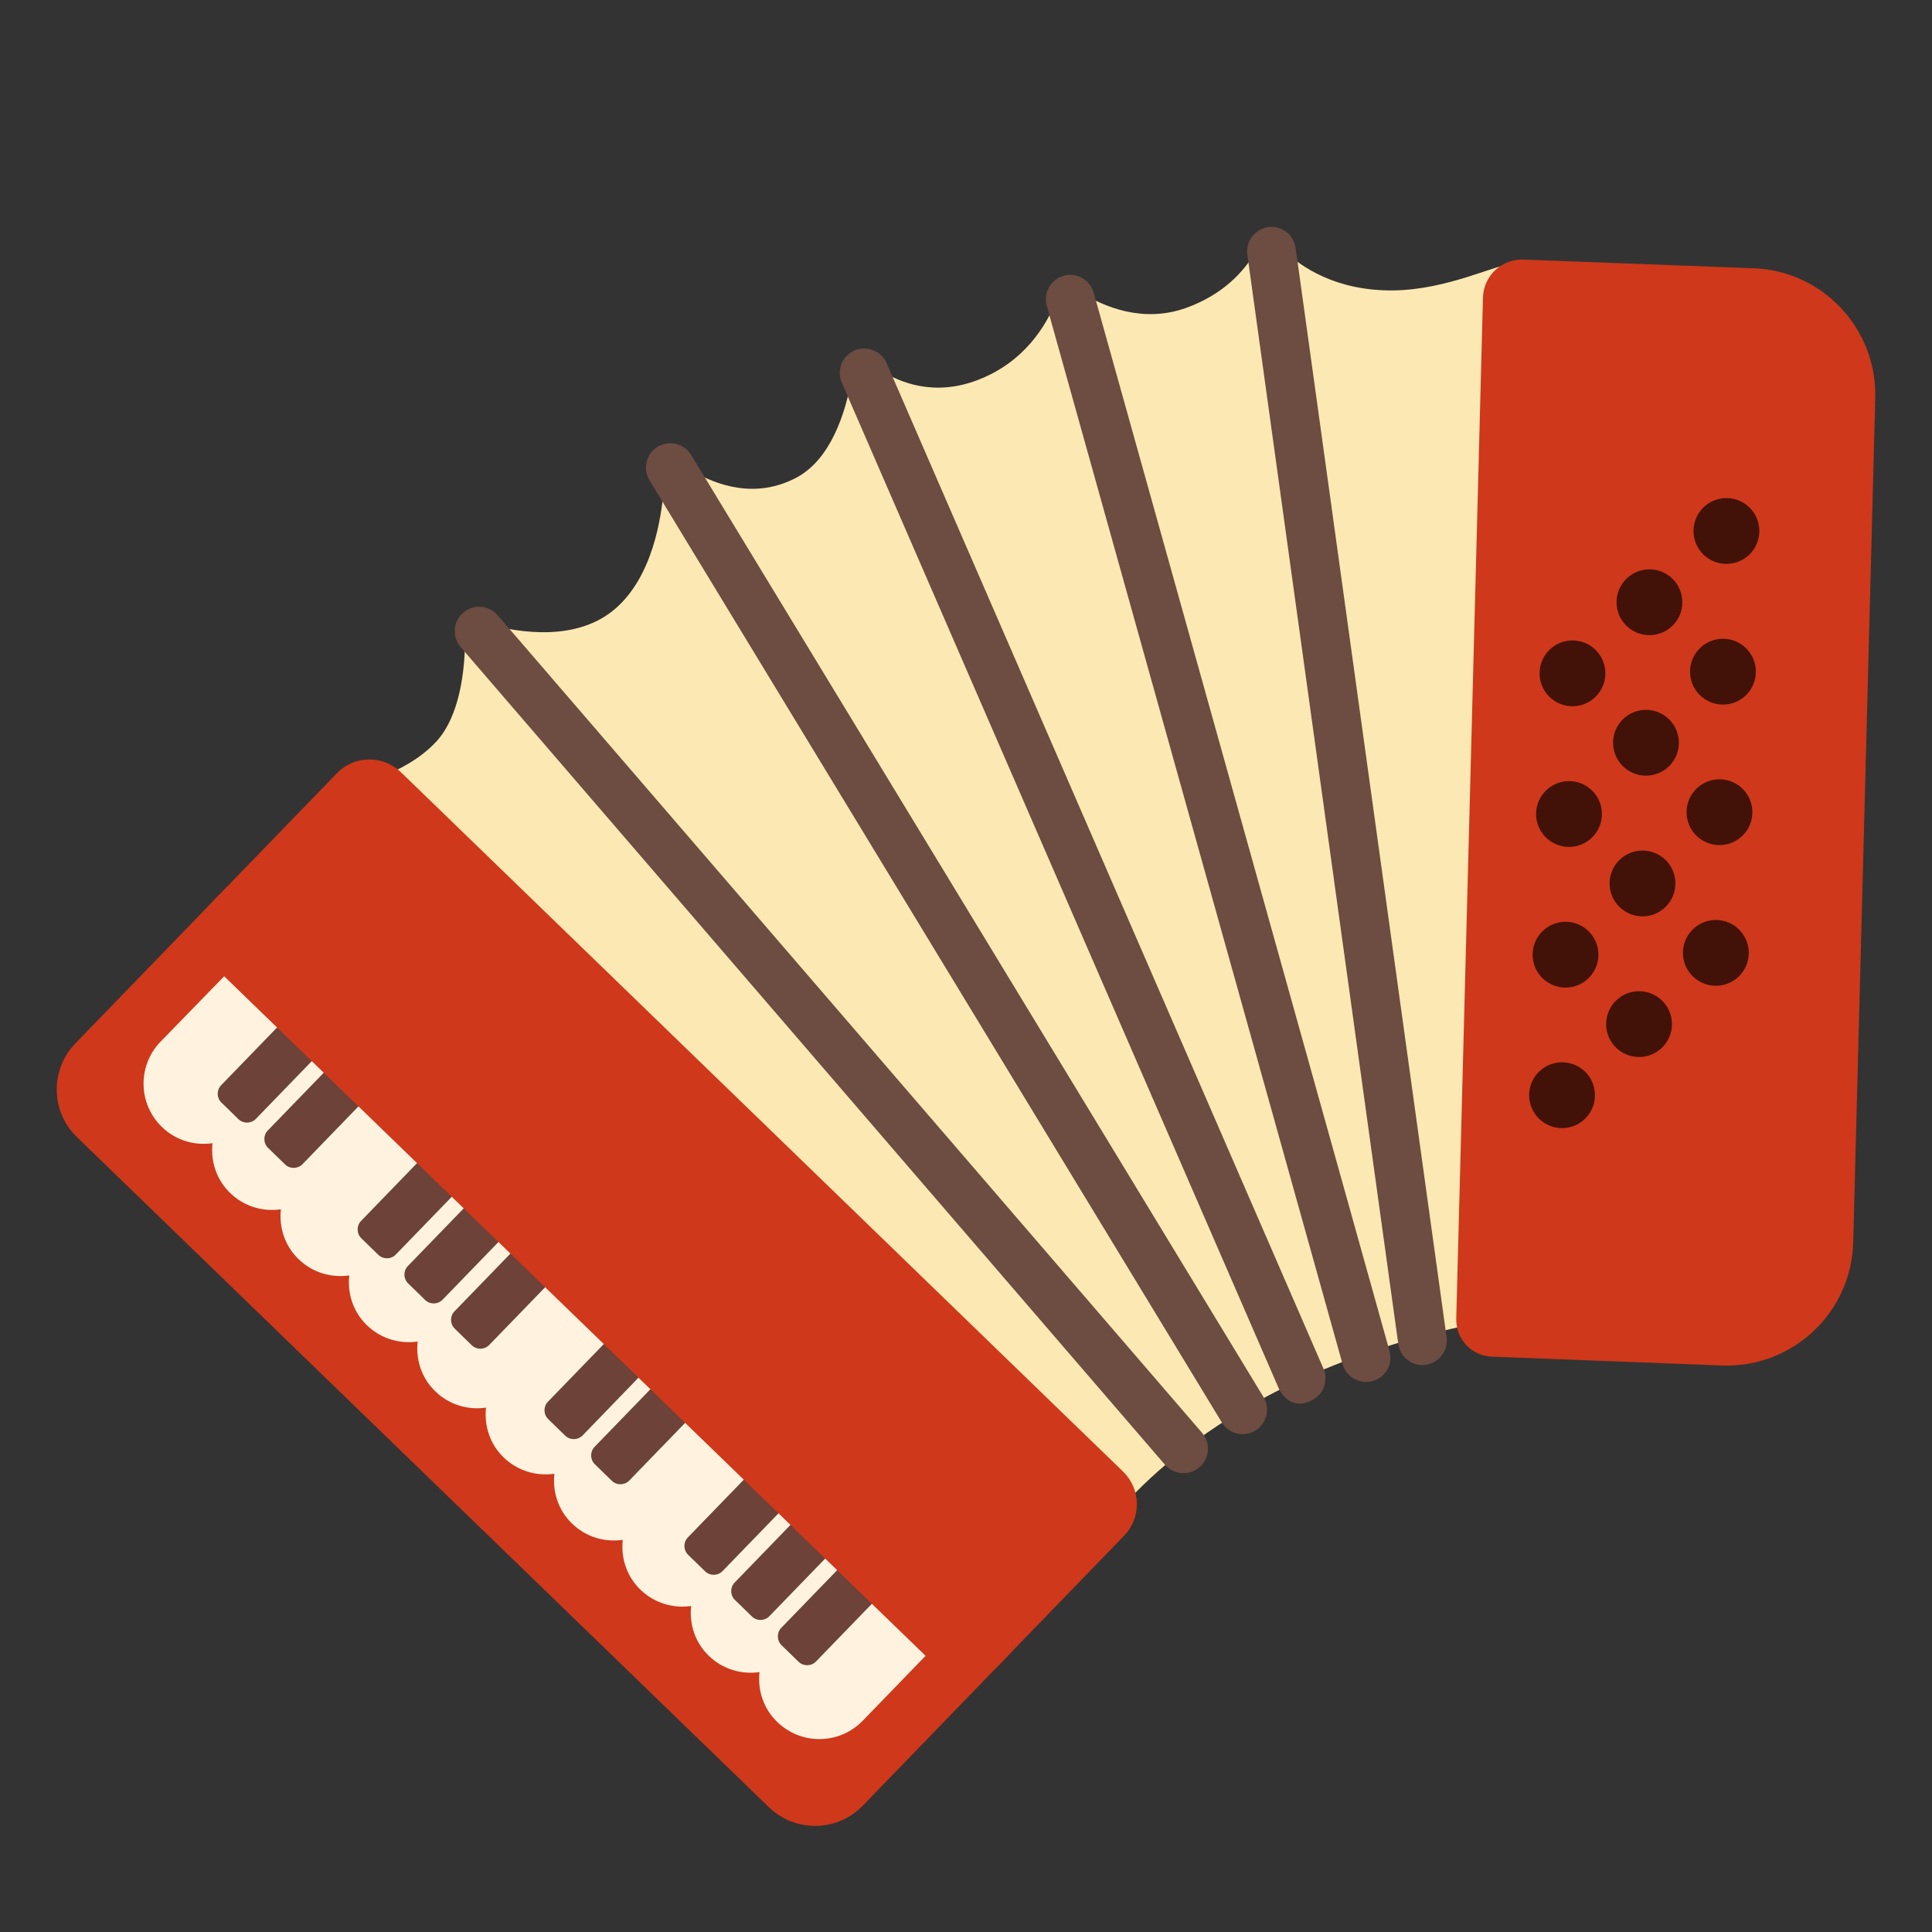 <?xml version='1.0' encoding='UTF-8'?>
<svg xmlns="http://www.w3.org/2000/svg" xmlns:xlink="http://www.w3.org/1999/xlink" xmlns:serif="http://www.serif.com/" viewBox="0 0 128 128" version="1.1" xml:space="preserve" style="fill-rule:evenodd;clip-rule:evenodd;stroke-linejoin:round;stroke-miterlimit:2;">
    <rect x="0" y="0" width="128" height="128" fill="#333333" stroke="none"/>
    <g>
        <path d="M110.65,19.14C110.36,19.01 111.08,17.83 100.08,17.53C99.12,17.5 95.95,19.19 92.33,19.24C88.58,19.29 86.23,17.73 84.97,16.52C84.41,15.98 83.52,16.12 83.12,16.78C82.41,17.97 81.06,19.51 78.58,20.4C75.71,21.43 73.12,20.31 71.66,19.4C71.05,19.02 70.23,19.29 69.96,19.96C69.32,21.55 67.87,24.01 64.74,25.19C61.89,26.27 59.6,25.37 58.19,24.45C57.49,23.99 56.55,24.4 56.4,25.22C56.01,27.31 55.07,30.4 52.79,31.63C50.07,33.09 47.46,32.15 45.81,31.17C45.05,30.71 44.07,31.19 44,32.08C43.84,34.47 43.18,38.19 40.82,40.28C38.27,42.54 34.42,41.93 32.29,41.35C31.54,41.15 30.82,41.71 30.81,42.49C30.79,44.38 30.48,47.45 28.88,49.16C26.73,51.45 23.23,52.04 23.23,52.04L73.31,101C74.48,99.75 81.23,90.58 99.39,87.38C101.12,87.07 108.91,86.06 109.66,85.56C110.68,84.87 109.68,78.17 109.73,76.53C109.86,71.8 109.99,67.07 110.12,62.33C110.37,53.07 110.63,43.81 110.88,34.55C110.97,31.33 111.06,28.1 111.14,24.88C111.17,23.72 111.35,22.47 111.24,21.31C111.12,19.85 111.3,19.43 110.65,19.14Z" style="fill:rgb(252,232,178);fill-rule:nonzero;"/>
        <g>
            <path d="M78.41,97.6C77.95,97.6 77.5,97.41 77.18,97.04L30.52,42.87C29.94,42.19 30.01,41.17 30.69,40.59C31.37,40.01 32.39,40.08 32.97,40.76L79.64,94.93C80.22,95.61 80.15,96.63 79.47,97.21C79.16,97.47 78.79,97.6 78.41,97.6Z" style="fill:rgb(109,76,65);fill-rule:nonzero;"/>
        </g>
        <g>
            <path d="M82.33,95.02C81.78,95.02 81.25,94.74 80.95,94.24L43.03,31.82C42.57,31.06 42.81,30.06 43.57,29.6C44.33,29.14 45.33,29.38 45.79,30.14L83.71,92.56C84.17,93.32 83.93,94.32 83.17,94.78C82.9,94.94 82.62,95.02 82.33,95.02Z" style="fill:rgb(109,76,65);fill-rule:nonzero;"/>
        </g>
        <g>
            <path d="M84.78,92.12L55.77,25.35C55.42,24.53 55.79,23.58 56.61,23.22C57.43,22.87 58.38,23.24 58.74,24.06L87.75,90.83C87.75,90.83 88.17,92.17 86.84,92.81C85.47,93.48 84.78,92.12 84.78,92.12Z" style="fill:rgb(109,76,65);fill-rule:nonzero;"/>
        </g>
        <g>
            <path d="M90.51,91.56C89.8,91.56 89.15,91.09 88.95,90.38L69.35,20.26C69.11,19.4 69.61,18.51 70.47,18.27C71.33,18.03 72.22,18.53 72.46,19.39L92.06,89.51C92.3,90.37 91.8,91.26 90.94,91.5C90.8,91.54 90.65,91.56 90.51,91.56Z" style="fill:rgb(109,76,65);fill-rule:nonzero;"/>
        </g>
        <g>
            <path d="M94.24,90.44C93.45,90.44 92.75,89.85 92.64,89.04L82.64,16.87C82.52,15.98 83.14,15.17 84.02,15.05C84.9,14.92 85.72,15.55 85.84,16.43L95.84,88.6C95.96,89.48 95.34,90.3 94.46,90.42C94.39,90.43 94.32,90.44 94.24,90.44Z" style="fill:rgb(109,76,65);fill-rule:nonzero;"/>
        </g>
        <path d="M96.48,87.37C96.45,88.7 97.47,89.81 98.8,89.88L114.18,90.47C118.81,90.59 122.66,86.94 122.78,82.31L124.24,26.37C124.36,21.74 120.71,17.89 116.08,17.77L100.97,17.2C99.52,17.12 98.29,18.26 98.25,19.71L96.48,87.37Z" style="fill:rgb(207,56,26);fill-rule:nonzero;"/>
        <path d="M66.91,109.56L57.16,119.63C55.47,121.38 52.68,121.42 50.94,119.73L5.1,75.34C3.35,73.65 3.31,70.86 5,69.12L14.75,59.05C16.44,57.3 19.23,57.26 20.97,58.95L66.8,103.34C68.55,105.03 68.6,107.81 66.91,109.56Z" style="fill:rgb(207,56,26);fill-rule:nonzero;"/>
        <path d="M10.64,69.01C9.1,70.6 9.14,73.13 10.73,74.67C11.65,75.56 12.89,75.91 14.08,75.74C13.95,76.93 14.33,78.16 15.26,79.05C16.18,79.94 17.42,80.29 18.61,80.12C18.48,81.31 18.86,82.54 19.79,83.43C20.71,84.32 21.95,84.67 23.14,84.5C23.01,85.69 23.39,86.92 24.32,87.81C25.24,88.7 26.48,89.05 27.67,88.88C27.54,90.07 27.92,91.3 28.85,92.19C29.77,93.08 31.01,93.43 32.2,93.26C32.07,94.45 32.45,95.68 33.38,96.57C34.31,97.46 35.54,97.81 36.73,97.64C36.6,98.83 36.98,100.06 37.91,100.95C38.83,101.84 40.07,102.19 41.26,102.02C41.13,103.21 41.51,104.44 42.44,105.33C43.37,106.22 44.6,106.57 45.79,106.4C45.66,107.59 46.04,108.82 46.97,109.71C47.89,110.6 49.13,110.95 50.32,110.78C50.19,111.97 50.57,113.2 51.5,114.09C53.09,115.63 55.62,115.59 57.16,114L66.96,103.88L20.5,58.88L10.64,69.01Z" style="fill:rgb(255,243,224);fill-rule:nonzero;"/>
        <path d="M24.06,66.79L16.95,74.13C16.64,74.45 16.12,74.46 15.8,74.15L14.67,73.05C14.35,72.74 14.34,72.22 14.65,71.9L21.76,64.56C22.07,64.24 22.59,64.23 22.91,64.54L24.04,65.64C24.36,65.95 24.37,66.47 24.06,66.79Z" style="fill:rgb(109,66,56);fill-rule:nonzero;"/>
        <path d="M27.15,69.79L20.04,77.13C19.73,77.45 19.21,77.46 18.89,77.15L17.76,76.05C17.44,75.74 17.43,75.22 17.74,74.9L24.85,67.56C25.16,67.24 25.68,67.23 26,67.54L27.13,68.64C27.45,68.95 27.46,69.46 27.15,69.79Z" style="fill:rgb(109,66,56);fill-rule:nonzero;"/>
        <path d="M33.33,75.78L26.22,83.12C25.91,83.44 25.39,83.45 25.07,83.14L23.94,82.04C23.62,81.73 23.61,81.21 23.92,80.89L31.03,73.55C31.34,73.23 31.86,73.22 32.18,73.53L33.31,74.63C33.64,74.94 33.65,75.45 33.33,75.78Z" style="fill:rgb(109,66,56);fill-rule:nonzero;"/>
        <path d="M36.43,78.77L29.32,86.11C29.01,86.43 28.49,86.44 28.17,86.13L27.04,85.03C26.72,84.72 26.71,84.2 27.02,83.88L34.13,76.54C34.44,76.22 34.96,76.21 35.28,76.52L36.41,77.62C36.73,77.94 36.74,78.45 36.43,78.77Z" style="fill:rgb(109,66,56);fill-rule:nonzero;"/>
        <path d="M39.52,81.77L32.41,89.11C32.1,89.43 31.58,89.44 31.26,89.13L30.13,88.03C29.81,87.72 29.8,87.2 30.11,86.88L37.22,79.54C37.53,79.22 38.05,79.21 38.37,79.52L39.5,80.62C39.82,80.93 39.83,81.45 39.52,81.77Z" style="fill:rgb(109,66,56);fill-rule:nonzero;"/>
        <path d="M45.7,87.76L38.6,95.1C38.29,95.42 37.77,95.43 37.45,95.12L36.32,94.02C36,93.71 35.99,93.19 36.3,92.87L43.41,85.53C43.72,85.21 44.24,85.2 44.56,85.51L45.69,86.61C46.01,86.92 46.02,87.44 45.7,87.76Z" style="fill:rgb(109,66,56);fill-rule:nonzero;"/>
        <path d="M48.8,90.75L41.69,98.09C41.38,98.41 40.86,98.42 40.54,98.11L39.41,97.01C39.09,96.7 39.08,96.18 39.39,95.86L46.5,88.52C46.81,88.2 47.33,88.19 47.65,88.5L48.78,89.6C49.1,89.92 49.11,90.43 48.8,90.75Z" style="fill:rgb(109,66,56);fill-rule:nonzero;"/>
        <path d="M54.98,96.75L47.87,104.09C47.56,104.41 47.04,104.42 46.72,104.11L45.59,103.01C45.27,102.7 45.26,102.18 45.57,101.86L52.68,94.52C52.99,94.2 53.51,94.19 53.83,94.5L54.96,95.6C55.29,95.91 55.3,96.42 54.98,96.75Z" style="fill:rgb(109,66,56);fill-rule:nonzero;"/>
        <path d="M58.08,99.74L50.97,107.08C50.66,107.4 50.14,107.41 49.82,107.1L48.69,106C48.37,105.69 48.36,105.17 48.67,104.85L55.78,97.51C56.09,97.19 56.61,97.18 56.93,97.49L58.06,98.59C58.38,98.9 58.39,99.42 58.08,99.74Z" style="fill:rgb(109,66,56);fill-rule:nonzero;"/>
        <path d="M61.17,102.74L54.06,110.08C53.75,110.4 53.23,110.41 52.91,110.1L51.78,109C51.46,108.69 51.45,108.17 51.76,107.85L58.87,100.51C59.18,100.19 59.7,100.18 60.02,100.49L61.15,101.59C61.47,101.9 61.48,102.41 61.17,102.74Z" style="fill:rgb(109,66,56);fill-rule:nonzero;"/>
        <path d="M74.47,101.75L66.22,110.27C65.07,111.46 63.17,111.49 61.98,110.34L14.14,63.99C12.95,62.84 12.92,60.94 14.07,59.75L22.32,51.23C23.47,50.04 25.37,50.01 26.56,51.16L74.41,97.5C75.6,98.66 75.63,100.56 74.47,101.75Z" style="fill:rgb(207,56,26);fill-rule:nonzero;"/>
        <circle cx="104.18" cy="44.61" r="2.18" style="fill-opacity:0.68;"/>
        <circle cx="103.95" cy="53.93" r="2.18" style="fill-opacity:0.68;"/>
        <circle cx="103.72" cy="63.25" r="2.18" style="fill-opacity:0.68;"/>
        <circle cx="103.49" cy="72.56" r="2.18" style="fill-opacity:0.68;"/>
        <circle cx="114.38" cy="35.18" r="2.18" style="fill-opacity:0.68;"/>
        <circle cx="114.15" cy="44.5" r="2.18" style="fill-opacity:0.68;"/>
        <circle cx="113.92" cy="53.81" r="2.18" style="fill-opacity:0.68;"/>
        <circle cx="113.68" cy="63.13" r="2.18" style="fill-opacity:0.68;"/>
        <circle cx="109.28" cy="39.9" r="2.18" style="fill-opacity:0.68;"/>
        <circle cx="109.05" cy="49.21" r="2.18" style="fill-opacity:0.68;"/>
        <circle cx="108.82" cy="58.53" r="2.18" style="fill-opacity:0.68;"/>
        <circle cx="108.59" cy="67.85" r="2.18" style="fill-opacity:0.68;"/>
    </g>
</svg>
